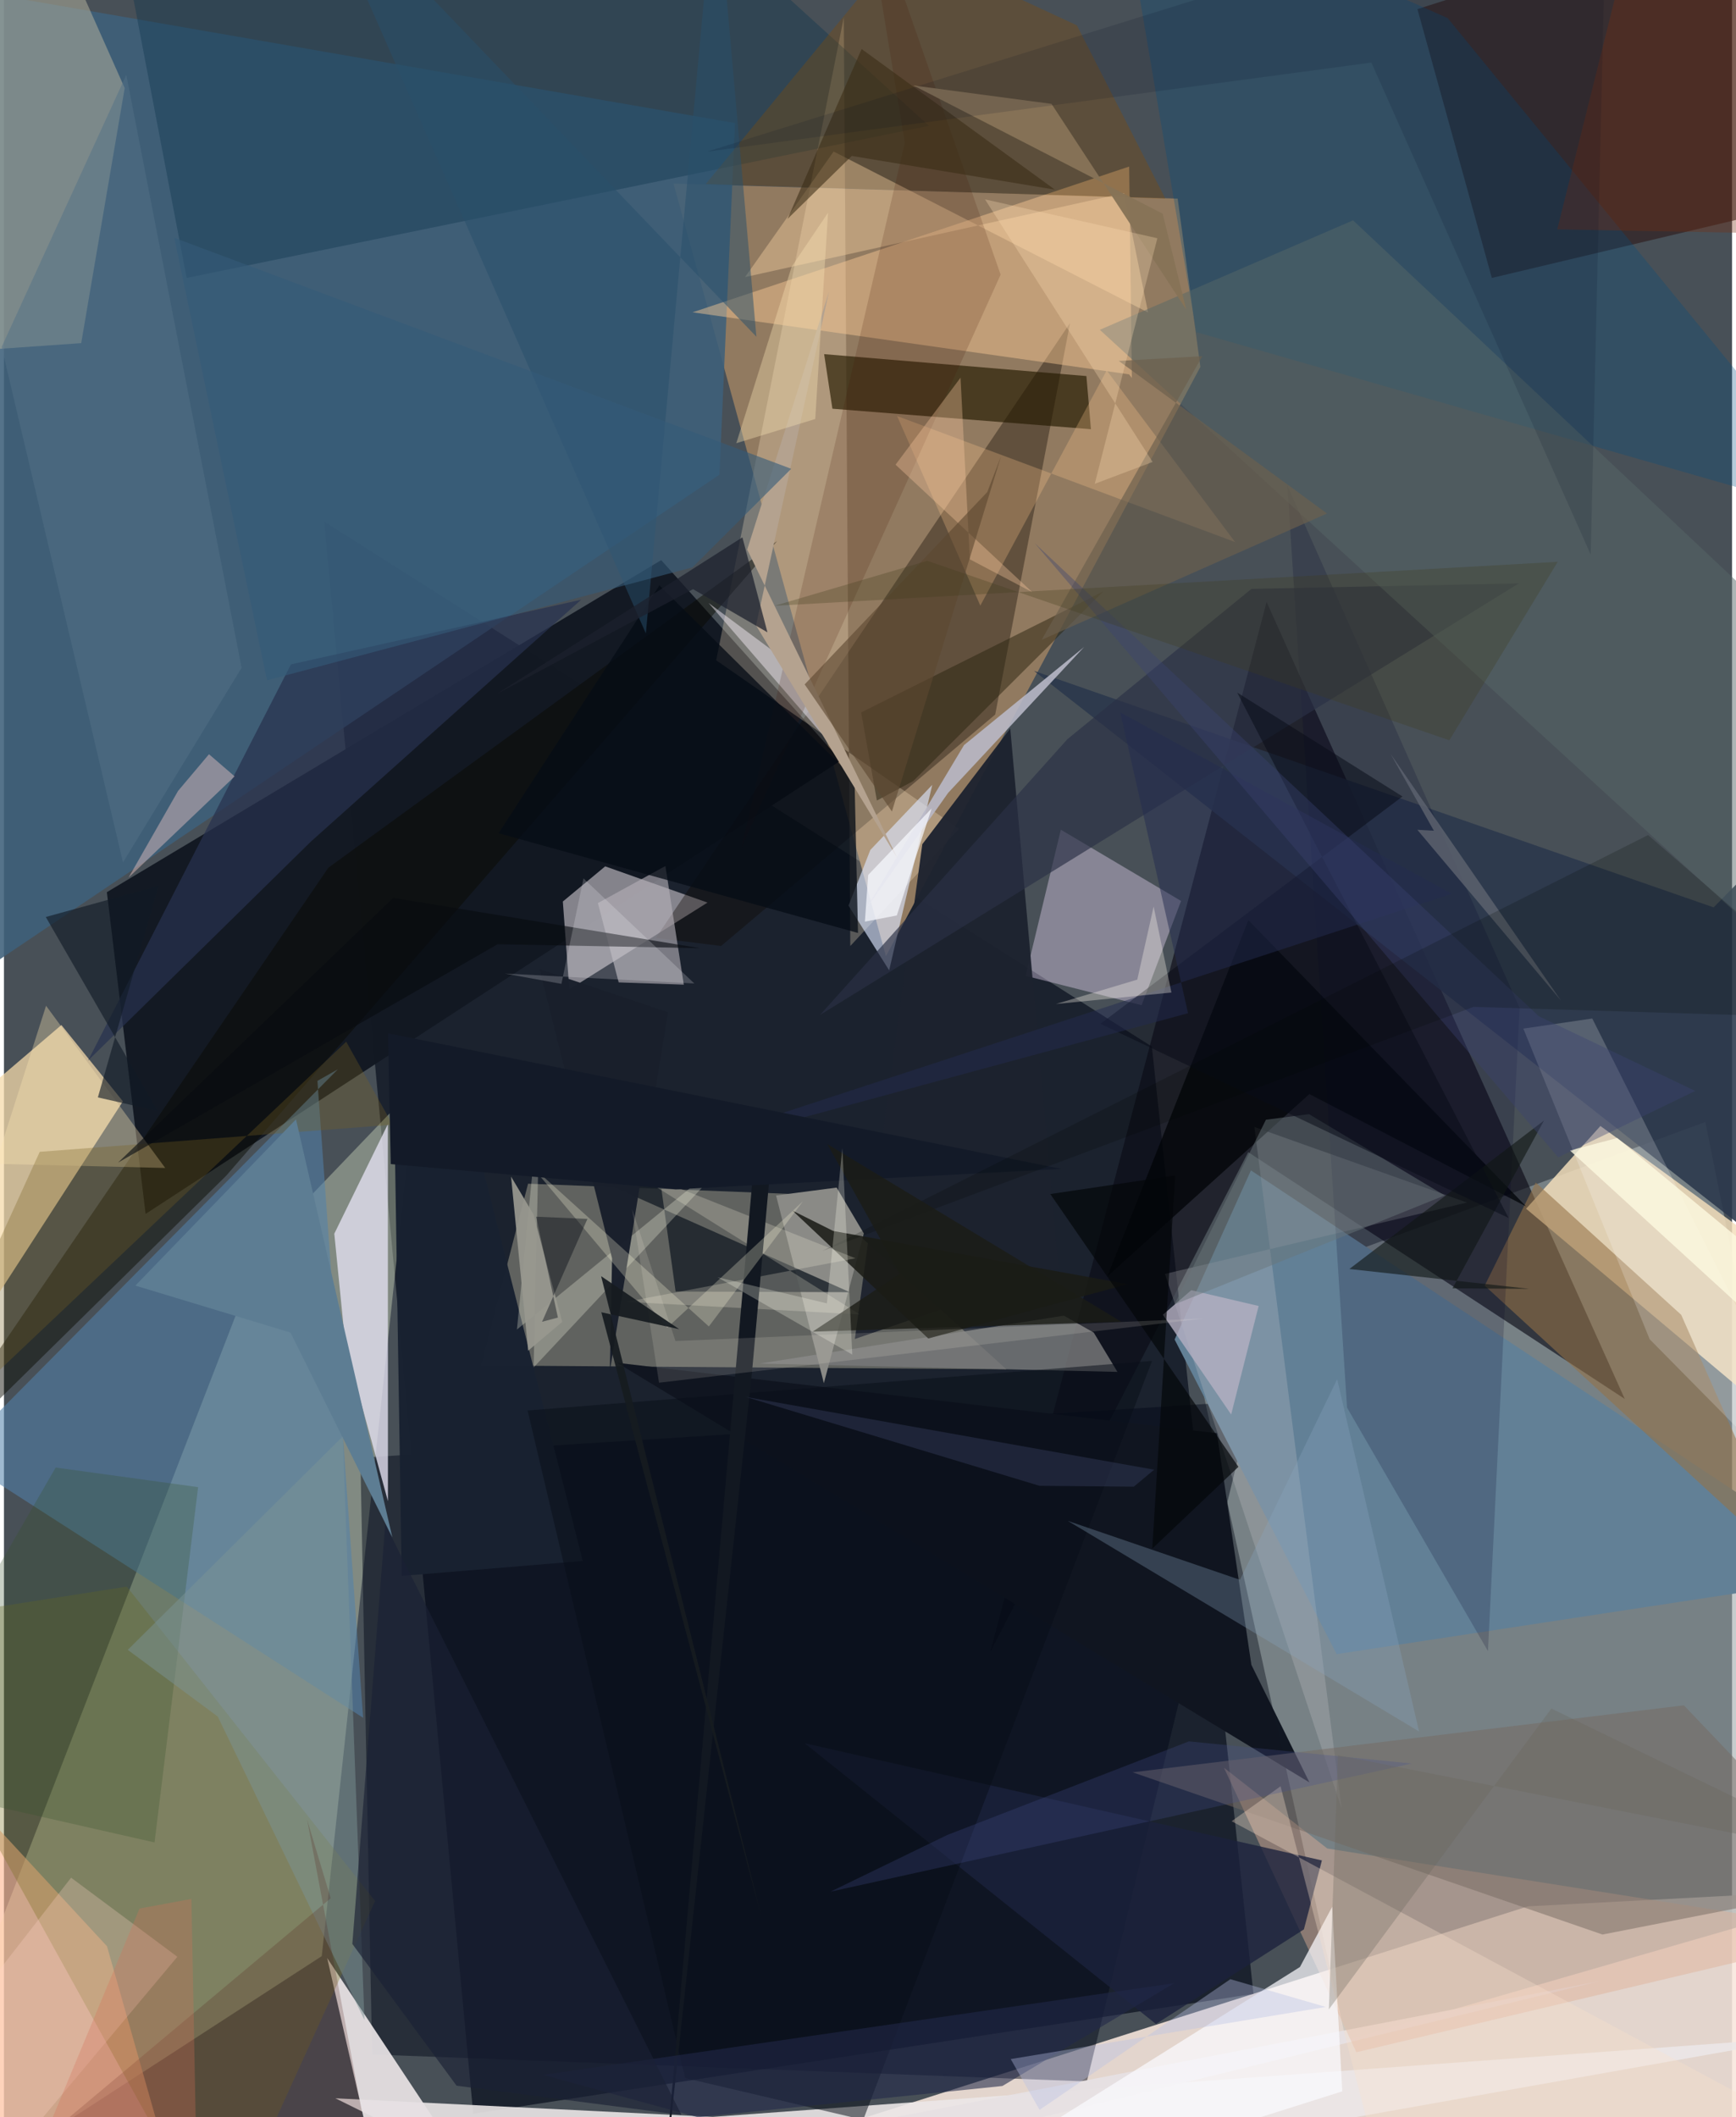 <svg xmlns="http://www.w3.org/2000/svg" width="228" height="278" viewBox="0 0 836 1024"><path fill="#485057" d="M0 0h836v1024H0z"/><path fill="#f8e7dd" fill-opacity=".882" d="M737.206 922.042l-331.662 105.636L898 1086V913.543z"/><path fill="#080d1c" fill-opacity=".69" d="M555.331 506.207l-400.4-253.914 72.081 770.029 377.466-57.945z"/><path fill="#9ba5a7" fill-opacity=".569" d="M571.689 635.191l251.39-92.54L898 914.959l-248.773 71.937z"/><path fill="#f1fed5" fill-opacity=".337" d="M153.75 946.113l45.188-420.502-73.857 77.112L-62 1086z"/><path fill="#927b61" fill-opacity=".996" d="M323.895 88.801l243.908 7.27 10.987 81.363-152.111 285.06z"/><path fill="#121822" fill-opacity=".973" d="M404.86 367.834l-336.344 219.3L49.79 431.512l268.165-160.585z"/><path fill="#0a0b15" fill-opacity=".631" d="M477.129 799.096l124.802-241.84 182.167 119.36-173.26-385.442z"/><path fill="#c8c3a8" fill-opacity=".4" d="M484.945 662.296l-254.115-1.878 22.725-87.907 138.676 5.407z"/><path fill="#f3dfbb" fill-opacity=".835" d="M736.382 584.62l35.94-40.02 93.302 68.035L898 720.54z"/><path fill="#3e607a" fill-opacity=".878" d="M353.646 59.519L-62-12.661l31.604 495.766 376.542-253.507z"/><path fill="#f6dbab" fill-opacity=".745" d="M-46.427 693.48l8.881-141.968 65.333-55.739 29.758 36.913z"/><path fill="#ece7e7" fill-opacity=".89" d="M160.34 1014.87l182.581 8.99 529.96-38.71L304.182 1086z"/><path fill="#97959d" fill-opacity=".851" d="M270.371 436.032l3.134 42.521 66.844-42.007-49.492-17.517z"/><path fill="#100700" fill-opacity=".365" d="M479.541 345.595l36.208-189.391L315.4 453.626l31.53 3.912z"/><path fill="#5182aa" fill-opacity=".557" d="M-23.492 704.091L161.54 517.174l-9.89 5.612 22.107 308.045z"/><path fill="#000817" fill-opacity=".463" d="M603.71 677.624l-79.814 329.097-345.787-13.044-5.672-288.599z"/><path fill="#fee7c8" fill-opacity=".278" d="M409.432 457.556L406.29 8.332l-61.722 311.03 117.474 81.527z"/><path fill="#e6e1e3" fill-opacity=".937" d="M248.52 1086l523.255-127.765-586.98 113.355-28.424-124.54z"/><path fill="#ffce98" fill-opacity=".439" d="M333.127 151.059l211.145 29.995 1.38 1.737-1.308-102.228z"/><path fill="#feb791" fill-opacity=".604" d="M-5.816 1035.574L90.84 1086 49.856 941.346-9.658 876.98z"/><path fill="#abac99" fill-opacity=".561" d="M-62 172.905L11.81-62 58.413 42.605 37.369 165.962z"/><path fill="#e1deee" fill-opacity=".8" d="M185.727 543.713l.031 182.341-20.567-75.316-5.382-54.044z"/><path fill="#628096" d="M898 761.482L603.253 566.085l-36.92 81.792 78.392 152.165z"/><path fill="#2d1818" fill-opacity=".596" d="M843.31 105.092L719.8 134.429 683.805 4.407 891.885-62z"/><path fill="#dfcfeb" fill-opacity=".416" d="M569.445 435.758l-58.159-34.465-17.015 70.692 56.092 14.201z"/><path fill="#251a01" fill-opacity=".659" d="M525.851 207.588l-125.068-9.903-4.002-26.396 126.874 10.595z"/><path fill="#2b374b" fill-opacity=".878" d="M498.35 324.508L898 638.16V366.747l-70.912 72.12z"/><path fill="#1d222f" fill-opacity=".953" d="M411.647 647.62l98.5-33.884-23.325-261.401-42.551 55.987z"/><path fill="#777879" fill-opacity=".835" d="M527.214 644.524l11.45 19.007-173.06-4.025 147.138-23.17z"/><path fill="#766e1e" fill-opacity=".322" d="M59.424 767.39L-62 786.372 103.761 1086l75.774-166.554z"/><path fill="#deaf97" fill-opacity=".447" d="M654.254 992.602l-64.034-137.59 49.96 39.04L898 934.833z"/><path fill="#dbe6fe" fill-opacity=".635" d="M449.075 379.62l-20.841 89.692-19.67-31.309 10.555-26.895z"/><path fill="#004c81" fill-opacity=".29" d="M698.44 8.779L898 252.754l-321.184-92.108L539.146-62z"/><path fill="#947147" fill-opacity=".573" d="M741.029 571.932l-24.687 49.883 149.574 137.382-54.512-123.266z"/><path fill="#8a8a86" d="M415.987 596.588l-13.161-22.194-29.295 3.813 23.115 90.771z"/><path fill="#0c354b" fill-opacity=".373" d="M88.377 134.419L53.269-49.545l312.12 35.72 82.098 74.672z"/><path fill="#cdcfd4" fill-opacity=".239" d="M604.918 545.062l42.196 329.663-85.455-258.568 146.124-34.52z"/><path fill="#101621" fill-opacity=".996" d="M296.59 659.127l334.962 202.966-28.076-56.857-16.705-112.05z"/><path fill="#000306" fill-opacity=".733" d="M602.013 445.037l134.344 138.45-104.845-54.317-97.765 88.247z"/><path fill="#b3afb6" fill-opacity=".624" d="M319.996 418.858L287.33 436.79l10.055 38.355 31.507 1.111z"/><path fill="#834b05" fill-opacity=".337" d="M339.478 89.038l222.366 7.04-42.79-83.812-84.265-39.087z"/><path fill="#000527" fill-opacity=".188" d="M620.89 234.88l112.32 252.622-15.292 311.082-68.168-117.779z"/><path fill="#fafbff" fill-opacity=".722" d="M647.443 1011.504L412.185 1086 626.96 951.376l15.61-29.138z"/><path fill="#0a0900" fill-opacity=".467" d="M156.922 419.701L-52.565 726.308l160.006-157.573L374 261.708z"/><path fill="#192028" fill-opacity=".816" d="M311.63 528.572l13.287 96.092 84.292.329-201.742-89.841z"/><path fill="#28314e" fill-opacity=".718" d="M138.832 321.346l140.39-31.275-130.79 117.017L40.673 512.973z"/><path fill="#ffc88d" fill-opacity=".271" d="M432.097 201.234l40.235 91.682 61.138-113.75 62.108 83z"/><path fill="#1b223c" fill-opacity=".784" d="M628.877 933.179l8.706-33.36-250.29-56.707L557.3 978.944z"/><path fill="#766a61" fill-opacity=".498" d="M546.018 857.208l227.31 78.46 122.203-23.954-82.845-86.91z"/><path fill="#babac8" fill-opacity=".878" d="M464.463 360.362l58.063-47.413-65.784 70.567-40.367 57.107z"/><path fill="#f7edf8" fill-opacity=".471" d="M340.84 291.6l66.942 77.359-29.13-60.708 9.197 18.368z"/><path fill="#ffd8a8" fill-opacity=".384" d="M541.83 93.388l-183.292 40.629 42.843-60.72 152.108 77.846z"/><path fill="#2a3045" fill-opacity=".667" d="M394.805 490.886L514.493 357.49l89.013-72.649 129.309-2.677z"/><path fill="#586867" fill-opacity=".486" d="M898 337.377l-245.348-230.81-122.504 52.945 358.996 328.955z"/><path fill="#192231" fill-opacity=".992" d="M188.742 531.627l3.666 230.594 87.597-7.236-63.2-248.282z"/><path fill="#fffeea" fill-opacity=".267" d="M259.225 530.846l-11.061 112.191 107.56-87.84L256.228 661.4z"/><path fill="#facfcc" fill-opacity=".412" d="M84.238 382.527L60.262 424.49l51.346-48.982-12.42-10.706z"/><path fill="#1a1b15" fill-opacity=".859" d="M447.162 647.393l-65.69-61.857 19.677 9.837 142.513 25.702z"/><path fill="#481700" fill-opacity=".165" d="M482.157 132.845L414.267-62l21.546 130.983L356.69 410.16z"/><path fill="#191f2b" fill-opacity=".973" d="M294.188 608.634l-35.07-139.9 62.098 20.86-28.129 173.742z"/><path fill="#060c15" fill-opacity=".765" d="M411.471 376.661l-94.375-93.532-77.814 119.886 173.878 48.23z"/><path fill="#fff" fill-opacity=".196" d="M898 750.95L768.382 492.611l-33.35 4.888 61.124 150.253z"/><path fill="#2a2510" fill-opacity=".506" d="M531.83 286.063l-117.15 58.514 7.613 42.616 17.612-9.433z"/><path fill="#090f19" fill-opacity=".514" d="M329.524 1005.075l86.158 20.216L555.4 658.207l-302.071 24.006z"/><path fill="#89a6bf" fill-opacity=".31" d="M597.95 764.103l-83.255-28.487 169.903 101.857-39.632-170.402z"/><path fill="#faf7e0" fill-opacity=".224" d="M414.076 635.753L299.1 563.797l112.846 44.796-110.93 21.057z"/><path fill="#fee5b5" fill-opacity=".341" d="M78.02 564.904l-57.65-78.453-28.991 90.656-.708-14.338z"/><path fill="#35532c" fill-opacity=".271" d="M93.933 719.28L72.849 891.122-62 860.523l87.006-150.727z"/><path fill="#b5b0c3" fill-opacity=".796" d="M560.647 635.89l13.743-11.863 32.594 7.631-13.296 52.488z"/><path fill="#ffd3c8" fill-opacity=".275" d="M-62 1029.614l77.796-1.864 68.087-81.329-51.407-38.248z"/><path fill="#121821" d="M372.369 546.807l-10.487 116.936-43.72 403.963 46.922-530.748z"/><path fill="#111a26" fill-opacity=".624" d="M74.75 428.495l-54.514 15.02 54.096 93.812-28.902-6.55z"/><path fill="#101614" fill-opacity=".604" d="M737.864 623.36l-86.994-9.592 94.147-71.79-44.255 81.145z"/><path fill="#537187" fill-opacity=".506" d="M57.59 417.1l57.36-94.12L59.182 36.19-1.11 167.79z"/><path fill="#796122" fill-opacity=".31" d="M-52.642 710.493l69.95-153.396 170.693-13.12-22.422-40.148z"/><path fill="#792e11" fill-opacity=".337" d="M794.596-62L751.42 110.958l145.946 2.658L898-62z"/><path fill="#fbe3cd" fill-opacity=".329" d="M674.956 1086L898 1044.147 593.914 880.858l23.675-16.896z"/><path fill="#b4a28f" d="M363.829 302.49l68.4 112.593-72.662-149.26 39.55-124.705z"/><path fill="#392c14" fill-opacity=".565" d="M508.42 91.73l-98.263-16.31-31.092 30.465 35.837-82.178z"/><path fill="#284f6c" fill-opacity=".506" d="M344.277-62l-33.741 368.36L148.612-62l215.401 224.87z"/><path fill="#5d7d93" d="M63.58 621.799l77.697-80.41 46.602 202.192-49.27-99.07z"/><path fill="#5b606e" fill-opacity=".851" d="M691.76 401.804l-8.006-.465 69.5 82.623-82.38-119.234z"/><path fill="#fbe5b6" fill-opacity=".365" d="M398.668 102.89l-6.189 99.77-38.195 11.701 26.773-85.339z"/><path fill="#7b9495" fill-opacity=".49" d="M163.89 694.76L59.9 797.976l43.55 32.286 70.948 146.732z"/><path fill="#fefae1" fill-opacity=".788" d="M898 684.917l-48.343-77.31-69.216-57.19-22.873 6.028z"/><path fill="#fdf9d9" fill-opacity=".267" d="M386.53 581.01l-65.618 61.136-65.857-78.36 85.953 77.771z"/><path fill="#fccaa3" fill-opacity=".341" d="M431.327 224.752l66.216 61.716-30.282-15.95-4.494-87.853z"/><path fill="#1c202d" fill-opacity=".725" d="M369.364 305.839l-35.998-20.877-95.107 50.753 118.98-75.83z"/><path fill="#6a7679" fill-opacity=".478" d="M631.37 538.879l65.59 39.313-130.7 52.721 44.246-89.343z"/><path fill="#541f1a" fill-opacity=".22" d="M176.49 1039.094L-42.337 1086 158.06 918.125l-11.38-37.93z"/><path fill="#080a0f" fill-opacity=".604" d="M336.818 458.606l-97.996-1.915L55.21 562.296l133.12-128.02z"/><path fill="#212849" fill-opacity=".584" d="M260.819 1003.536L566.107 959.2 483 1008.926l-147.351 15.116z"/><path fill="#877357" fill-opacity=".965" d="M571.955 149.719l-11.405-46.356-120.574-62.018 66.808 8.901z"/><path fill="#98988f" fill-opacity=".929" d="M253.593 653.284l-8.27-84.203 10.88 18.309 13.873 51.955z"/><path fill="#44528f" fill-opacity=".267" d="M681.03 852.952l-281.168 61.981 56.513-27.433 116.877-45.262z"/><path fill="#080d18" fill-opacity=".529" d="M727.908 589.084L596.593 334.963l79.971 50.27-146.147 109.929z"/><path fill="#232b4f" fill-opacity=".494" d="M290.59 566.506l282.24-76.455-32.77-145.472 160.275 87.696z"/><path fill="#3f476c" fill-opacity=".353" d="M500.967 718.635l45.624.42 9.851-8.218-197.667-35.21z"/><path fill="#6b5f4e" fill-opacity=".663" d="M640.068 248.36l-100.762-73.804 40.415-2.28-77.687 137.172z"/><path fill="#1a2135" fill-opacity=".655" d="M218.968 1008.784l108.822 14.137-143.346-285.733L168.54 940.21z"/><path fill="#000c20" fill-opacity=".133" d="M767.643 268.291L775.396-62 339.916 73.391l321.6-43.118z"/><path fill="#131a28" d="M324.962 575.235l186.67-9.87-325.84-65.603 1.325 63.262z"/><path fill="#b8bee3" fill-opacity=".373" d="M487.042 995.9l152.426-25.204-46.17-13.428-92.295 63.205z"/><path fill="#3c4272" fill-opacity=".38" d="M751.887 559.762L498.682 262.739 742.53 491.517l75.695 36.128z"/><path fill="#030709" fill-opacity=".686" d="M597.202 709.452l-91.009-131.941 60.416-8.971-11.087 180.469z"/><path fill="#00060f" fill-opacity=".4" d="M267.977 637.26l-7.649 2.034 21.941-49.75-24.832-1.06z"/><path fill="#000900" fill-opacity=".192" d="M710.922 487L395.897 605.042l399.468-201.154L898 492.748z"/><path fill="#1b1c16" fill-opacity=".796" d="M433.395 616.118l-35.084-62.759 142.213 85.918-149.32 4.8z"/><path fill="#5d4831" fill-opacity=".604" d="M482.397 220.575L429.57 392.507l-42.21-61.488 88.337-93.035z"/><path fill="#fffff2" fill-opacity=".259" d="M410.4 655.169l-65.207-37.413 52.932 12.649 7.46-75.07z"/><path fill="#3d3b1b" fill-opacity=".278" d="M446.695 271.251l252.536 86.794 52.438-86.316-378.948 21.278z"/><path fill="#68665b" fill-opacity=".318" d="M640.945 971.86l107.644-145.49L898 898.726l-252.648-49.81z"/><path fill="#fdfaff" fill-opacity=".196" d="M334.006 475.697l-91.722-4.828 27.41 4.994 10.663-50.997z"/><path fill="#345a78" fill-opacity=".6" d="M82.39 115.002l298.46 111.736-47.748 47.66-205.845 54.651z"/><path fill="#d56f59" fill-opacity=".29" d="M-2.15 1086l95.557-26.62-2.716-140.933-25.1 4.648z"/><path fill="#fffbef" fill-opacity=".133" d="M324.855 648.617l-20.96-63.776 13.007 83.926 263.74-31.097z"/><path fill="#f7f9ff" fill-opacity=".718" d="M416.499 445.763l15.45-2.992 16.832-51.75-30.686 32.157z"/><path fill="#fffbee" fill-opacity=".325" d="M548.267 473.807l7.92-35.35 8.598 41.583-55.861 5.558z"/><path fill="#ffe1b7" fill-opacity=".286" d="M557.98 115.228l-83.38-18.8 81.108 127.012-28.02 10.57z"/><path fill="#161b20" fill-opacity=".925" d="M366.206 926.286l-77.315-309.048 37.75 25.635-37.644-8.174z"/></svg>